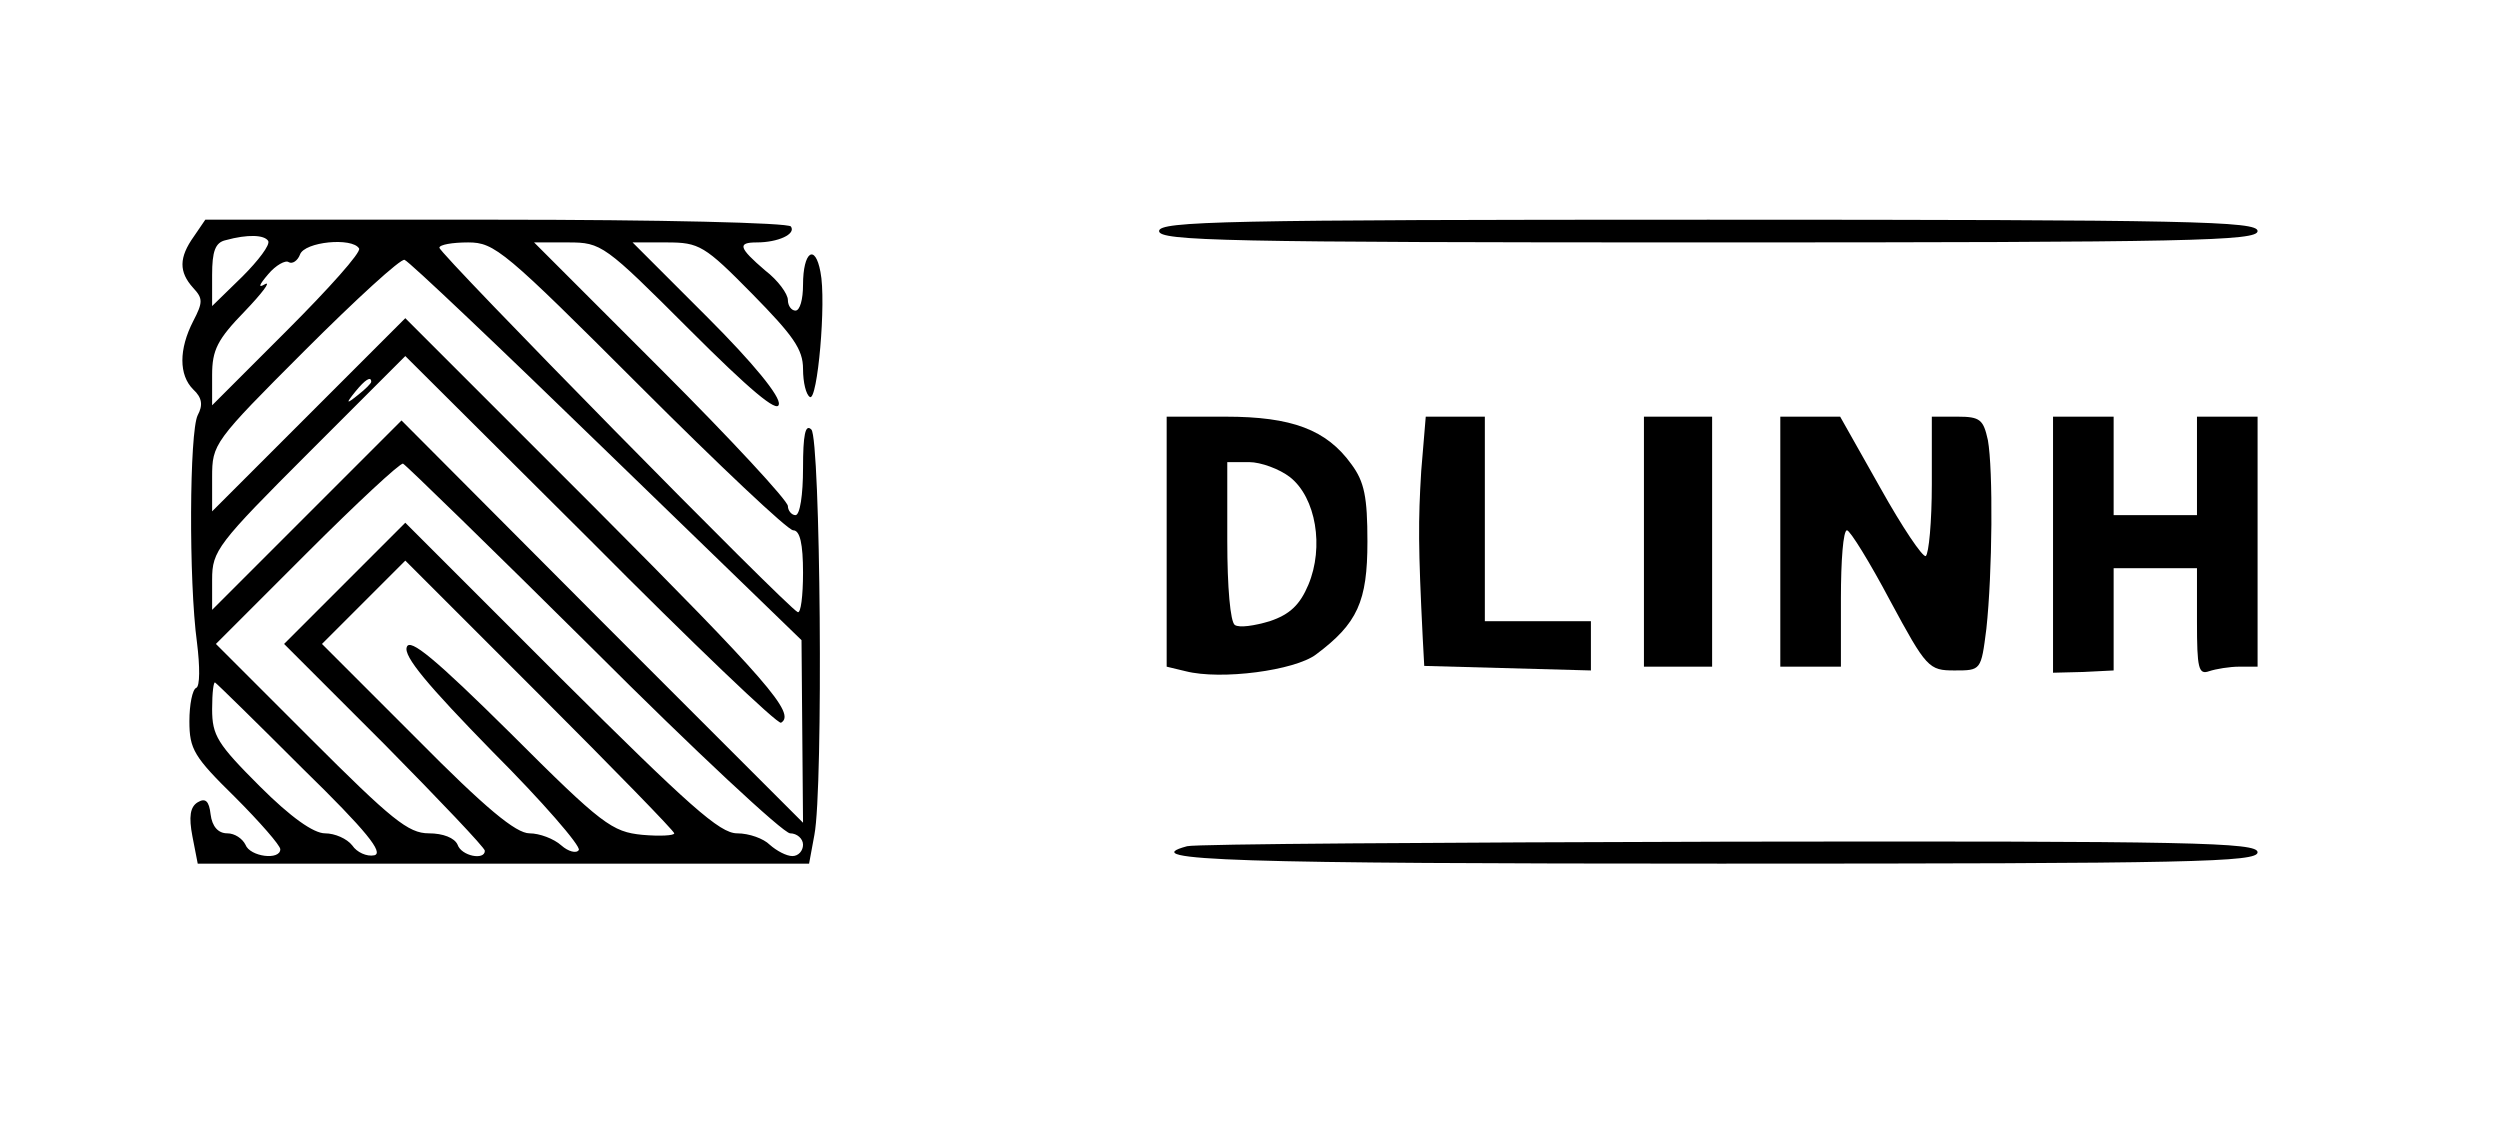 <?xml version="1.0" standalone="no"?>
<!DOCTYPE svg PUBLIC "-//W3C//DTD SVG 20010904//EN"
 "http://www.w3.org/TR/2001/REC-SVG-20010904/DTD/svg10.dtd">
<svg version="1.0" xmlns="http://www.w3.org/2000/svg"
 width="330pt" height="150pt" viewBox="0 0 330 150"
 preserveAspectRatio="xMidYMid meet">

<g transform="translate(0,150) scale(0.1,-0.1)"
fill="#000000" stroke="none">
<path d="M256 1188 c-20 -28 -20 -47 -1 -68 13 -14 13 -19 0 -44 -19 -37 -19
-71 0 -90 12 -11 13 -21 6 -34 -11 -22 -12 -219 -1 -300 4 -32 4 -58 -1 -60
-5 -2 -9 -22 -9 -44 0 -37 6 -47 60 -100 33 -33 60 -64 60 -69 0 -15 -40 -10
-46 6 -4 8 -14 15 -24 15 -12 0 -20 9 -22 25 -2 18 -7 22 -17 16 -10 -6 -12
-19 -7 -45 l7 -36 403 0 404 0 7 38 c12 62 8 523 -4 535 -8 8 -11 -7 -11 -51
0 -35 -4 -62 -10 -62 -5 0 -10 6 -10 12 0 7 -75 88 -167 180 l-168 168 45 0
c44 0 48 -3 160 -115 80 -80 116 -110 118 -99 3 10 -34 55 -94 115 l-99 99 45
0 c43 0 50 -4 113 -68 54 -55 67 -73 67 -99 0 -18 4 -34 9 -37 10 -7 22 126
14 165 -7 38 -23 27 -23 -17 0 -19 -4 -34 -10 -34 -5 0 -10 6 -10 14 0 8 -13
26 -30 39 -35 30 -37 37 -11 37 28 0 52 11 45 21 -3 5 -174 9 -389 9 l-384 0
-15 -22z m98 -6 c3 -5 -13 -26 -34 -47 l-40 -39 0 41 c0 31 4 43 18 46 29 8
51 7 56 -1z m120 -10 c3 -5 -40 -53 -95 -108 l-99 -99 0 40 c0 33 7 47 43 84
23 24 35 40 27 36 -10 -6 -8 -1 4 13 10 12 23 19 27 16 5 -3 12 2 15 10 6 17
69 23 78 8z m371 -182 c104 -104 195 -190 202 -190 9 0 13 -18 13 -56 0 -31
-3 -54 -7 -52 -14 6 -473 473 -473 481 0 4 17 7 38 7 35 0 48 -11 227 -190z
m-44 -86 l257 -249 1 -121 1 -120 -265 265 -265 266 -125 -125 -125 -125 0 40
c0 38 7 47 128 168 l127 127 245 -244 c134 -135 247 -243 251 -240 20 12 -18
55 -247 285 l-249 249 -127 -127 -128 -128 0 45 c0 44 2 47 122 167 68 68 127
122 132 120 6 -2 126 -116 267 -253z m-311 92 c0 -2 -8 -10 -17 -17 -16 -13
-17 -12 -4 4 13 16 21 21 21 13z m293 -353 c134 -134 251 -243 260 -243 9 0
17 -7 17 -15 0 -8 -6 -15 -14 -15 -8 0 -21 7 -30 15 -8 8 -27 15 -43 15 -23 0
-63 36 -233 205 l-205 205 -80 -80 -80 -80 133 -133 c72 -73 132 -136 132
-140 0 -13 -31 -7 -36 8 -4 9 -19 15 -38 15 -27 0 -49 18 -156 125 l-125 125
120 120 c66 66 123 119 127 118 4 -2 117 -112 251 -245z m107 -243 c0 -3 -19
-4 -42 -2 -40 4 -53 13 -174 134 -100 99 -133 126 -137 114 -5 -12 28 -51 113
-138 66 -66 117 -125 114 -130 -3 -5 -14 -2 -23 6 -10 9 -29 16 -42 16 -18 0
-58 33 -149 125 l-125 125 55 55 55 55 177 -177 c98 -98 178 -180 178 -183z
m-490 85 c84 -82 107 -111 94 -114 -10 -2 -23 4 -29 13 -7 9 -23 16 -36 16
-15 0 -45 21 -86 62 -56 56 -63 67 -63 102 0 22 2 37 4 35 3 -2 55 -53 116
-114z"/>
<path d="M1530 1195 c0 -13 87 -15 725 -15 638 0 725 2 725 15 0 13 -87 15
-725 15 -638 0 -725 -2 -725 -15z"/>
<path d="M1540 785 l0 -165 25 -6 c47 -12 144 1 172 22 55 41 68 70 68 149 0
59 -4 79 -21 102 -33 46 -79 63 -166 63 l-78 0 0 -165z m163 85 c34 -27 45
-92 24 -142 -11 -26 -24 -39 -51 -48 -20 -6 -40 -9 -46 -5 -6 4 -10 50 -10
111 l0 104 29 0 c15 0 40 -9 54 -20z"/>
<path d="M1876 878 c-4 -66 -4 -99 2 -220 l2 -37 110 -3 110 -3 0 33 0 32 -70
0 -70 0 0 135 0 135 -39 0 -39 0 -6 -72z"/>
<path d="M2170 785 l0 -165 45 0 45 0 0 165 0 165 -45 0 -45 0 0 -165z"/>
<path d="M2350 785 l0 -165 40 0 40 0 0 90 c0 50 3 90 8 90 4 0 30 -42 57 -93
48 -89 51 -92 85 -92 35 0 35 0 42 55 8 74 9 210 2 249 -6 27 -10 31 -40 31
l-34 0 0 -89 c0 -50 -4 -92 -8 -95 -4 -2 -31 38 -60 90 l-53 94 -39 0 -40 0 0
-165z"/>
<path d="M2710 781 l0 -169 40 1 40 2 0 68 0 67 55 0 55 0 0 -71 c0 -61 2 -70
16 -65 9 3 27 6 40 6 l24 0 0 165 0 165 -40 0 -40 0 0 -65 0 -65 -55 0 -55 0
0 65 0 65 -40 0 -40 0 0 -169z"/>
<path d="M1567 383 c-71 -19 66 -23 704 -23 624 0 709 2 709 15 0 13 -84 15
-697 14 -384 -1 -706 -3 -716 -6z"/>
</g>
</svg>
